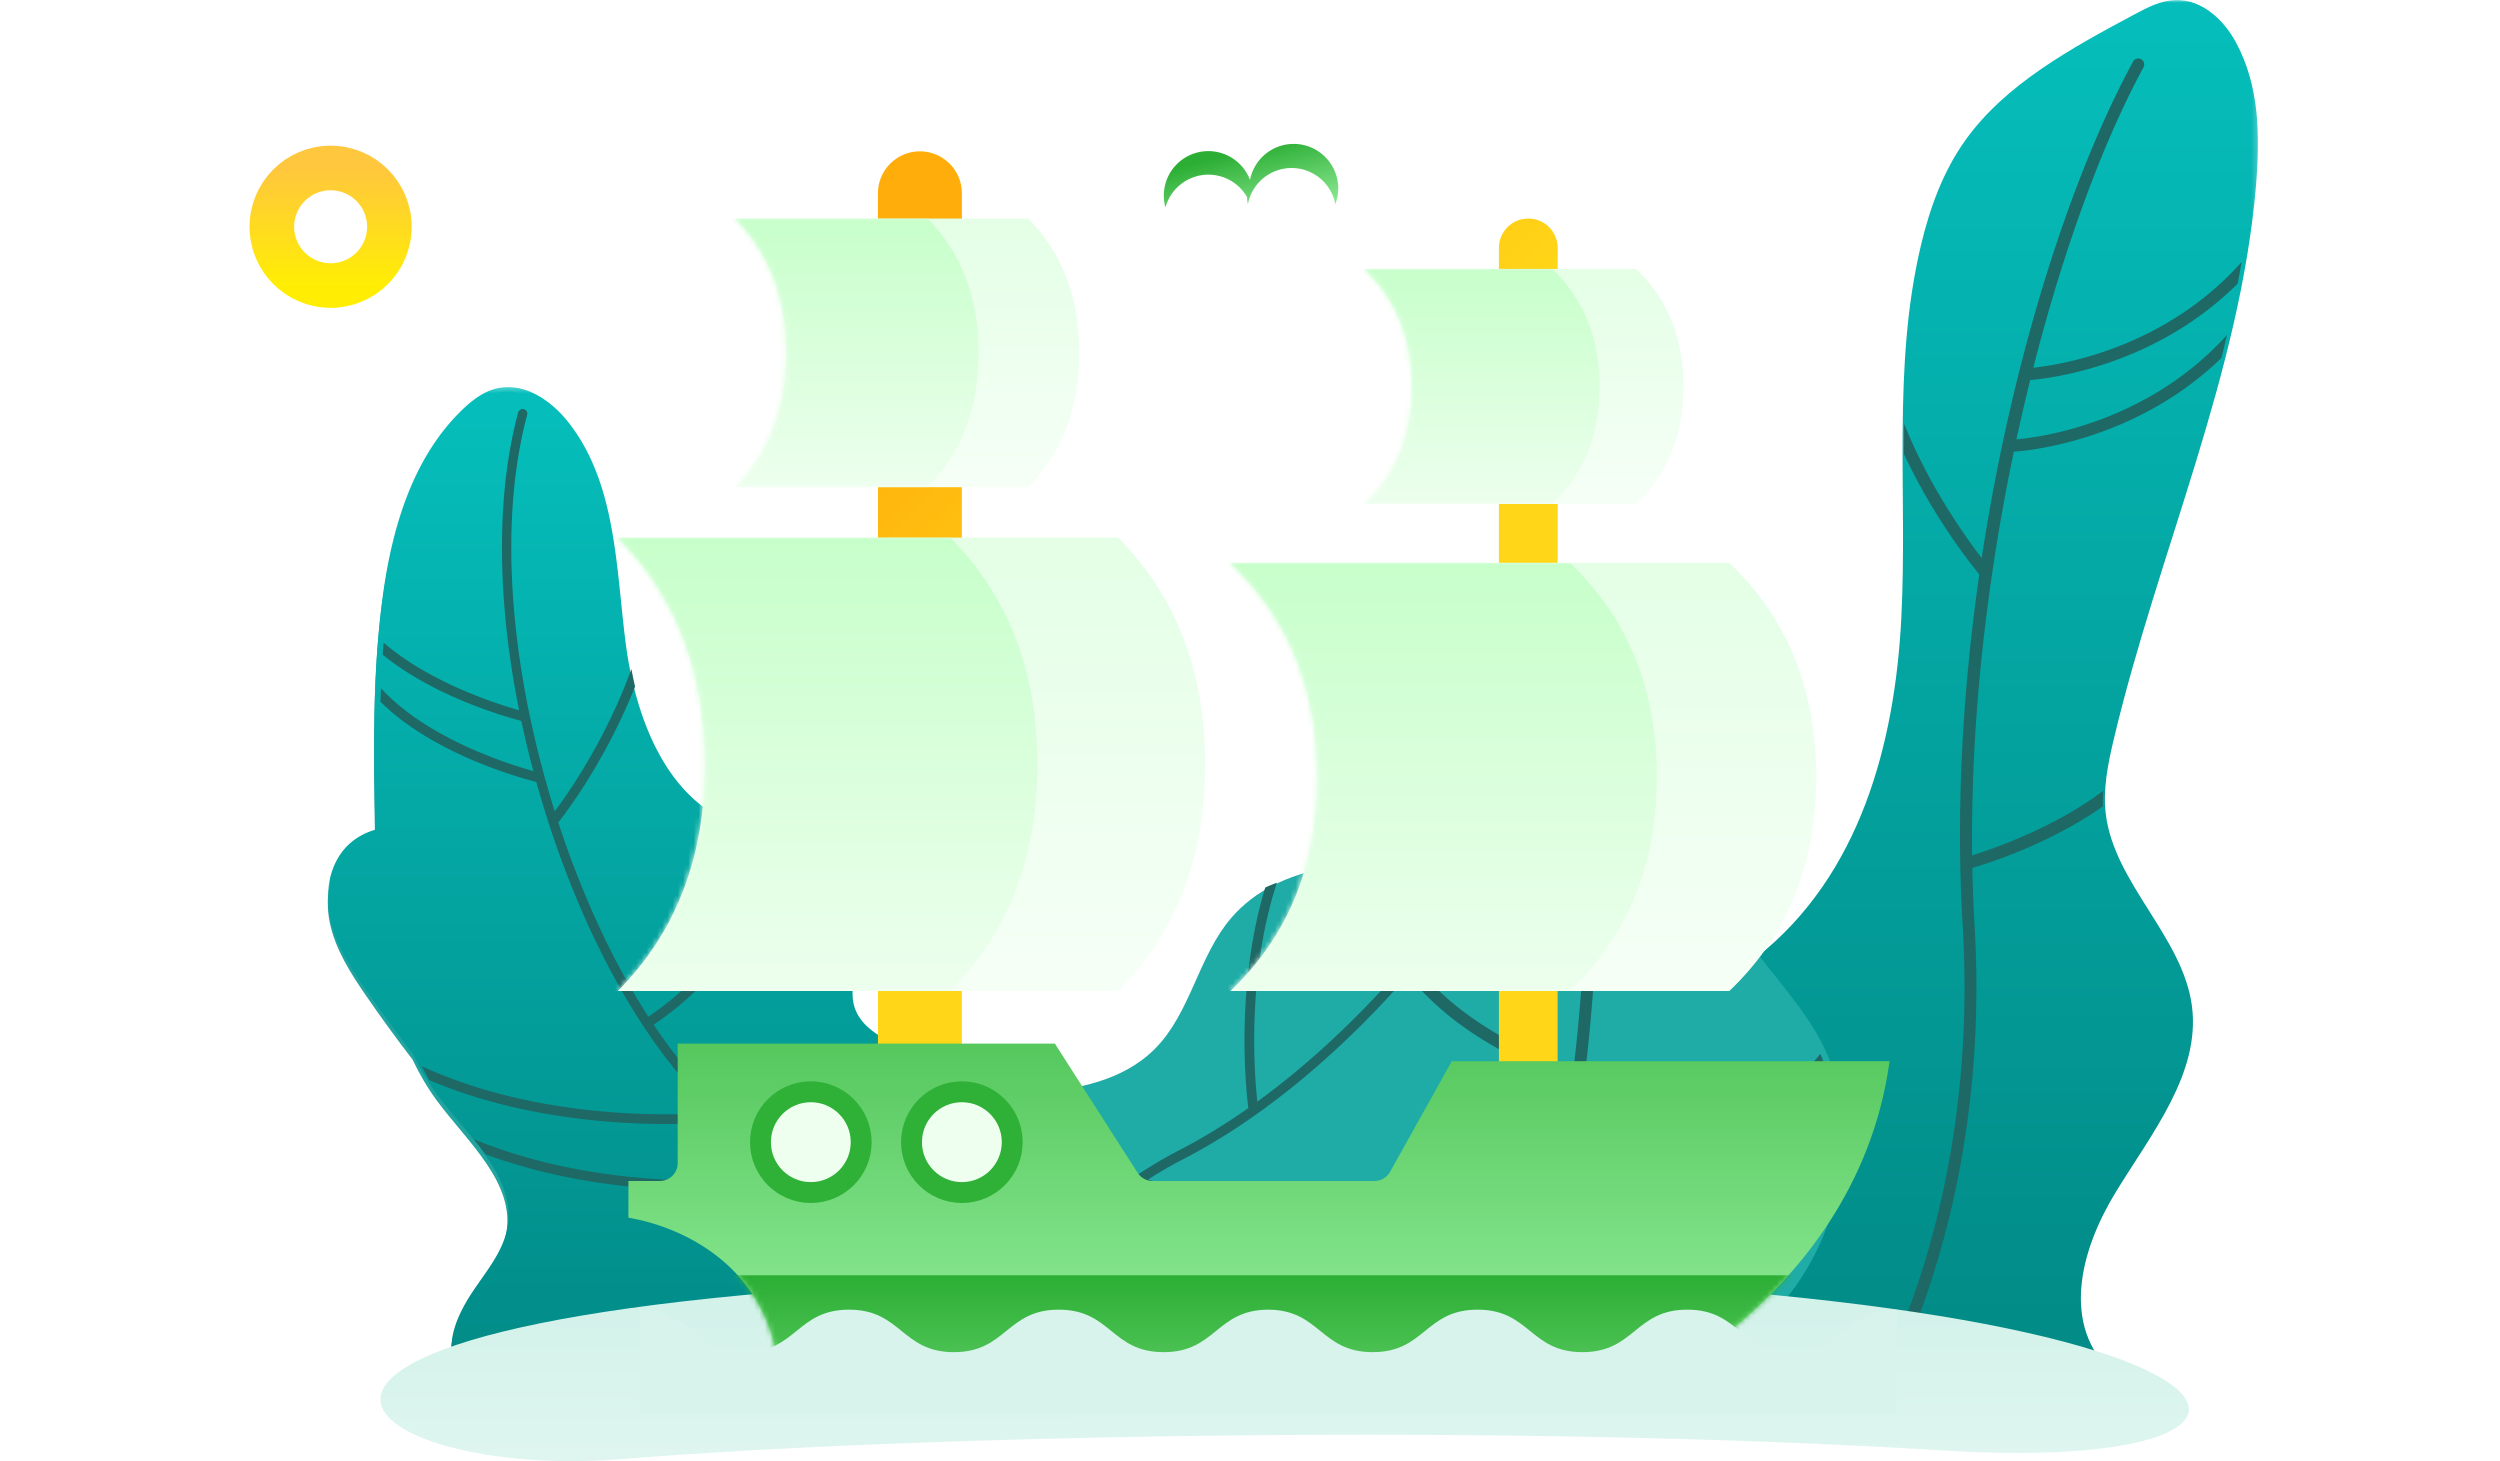 <svg width="479" height="280" xmlns="http://www.w3.org/2000/svg" xmlns:xlink="http://www.w3.org/1999/xlink"><defs><linearGradient x1="101.603%" y1="126.682%" x2="27.593%" y2="23.475%" id="a"><stop stop-color="#A9FBB1" offset="0%"/><stop stop-color="#2CAE34" offset="100%"/></linearGradient><path id="b" d="M.258.283H147.89V98.56H.26z"/><path id="d" d="M0 .243h148.888V188.14H0z"/><linearGradient x1="50%" y1="0%" x2="50%" y2="100%" id="e"><stop stop-color="#05BFBC" offset="0%"/><stop stop-color="#028A86" offset="100%"/></linearGradient><path id="g" d="M.005.004h147.8v263.169H.005z"/><linearGradient x1="50%" y1="0%" x2="50%" y2="100%" id="h"><stop stop-color="#05BEBB" offset="0%"/><stop stop-color="#028A86" offset="100%"/></linearGradient><path id="j" d="M.062.11h78.334V134.4H.062z"/><linearGradient x1="58.726%" y1="261.9%" x2="55.732%" y2="-345.985%" id="l"><stop stop-color="#FCFEFF" offset="0%"/><stop stop-color="#95E0CA" offset="100%"/></linearGradient><linearGradient x1="50%" y1="0%" x2="50%" y2="100%" id="m"><stop stop-color="#FFC73D" offset="0%"/><stop stop-color="#FFEE04" offset="100%"/></linearGradient><linearGradient x1="50%" y1="50%" x2="19.152%" y2="7.587%" id="n"><stop stop-color="#FFD618" offset="0%"/><stop stop-color="#FFAD0A" offset="100%"/></linearGradient><linearGradient x1="67.634%" y1="132.218%" x2="67.634%" y2="-65.114%" id="p"><stop stop-color="#A9FBB1" offset="0%"/><stop stop-color="#2CAE34" offset="100%"/></linearGradient><path d="M199.181 63.756H29.288C27.628 43.57 11.355 35.636.422 33.78v-7.037h6.014a3.427 3.427 0 0 0 3.427-3.428V.417h72.266L97.98 25.166a3.437 3.437 0 0 0 2.89 1.577h42.492a3.433 3.433 0 0 0 2.99-1.756l11.833-21.194h83.87c-5.24 38.352-37.808 57.241-42.874 59.963z" id="o"/><linearGradient x1="67.634%" y1="235.091%" x2="67.634%" y2="0%" id="q"><stop stop-color="#A9FBB1" offset="0%"/><stop stop-color="#2CAE34" offset="100%"/></linearGradient><linearGradient x1="67.634%" y1="146.03%" x2="67.634%" y2="0%" id="t"><stop stop-color="#FEFFFE" offset="0%"/><stop stop-color="#E4FFE6" offset="100%"/></linearGradient><path d="M0 0h95.592c11.109 10.573 16.663 24.248 16.663 41.025 0 16.776-5.554 30.45-16.663 41.024H0c11.108-10.573 16.663-24.248 16.663-41.024C16.663 24.248 11.108 10.573 0 0z" id="s"/><linearGradient x1="67.634%" y1="146.03%" x2="67.634%" y2="0%" id="u"><stop stop-color="#FEFFFE" offset="0%"/><stop stop-color="#C7FFCA" offset="100%"/></linearGradient><path d="M0 0h52.027c6.046 5.805 9.069 13.313 9.069 22.523 0 9.21-3.023 16.719-9.069 22.524H0c6.046-5.805 9.069-13.313 9.069-22.524C9.069 13.313 6.046 5.805 0 0z" id="w"/><path d="M0 0h95.84c11.137 11.195 16.705 25.674 16.705 43.438 0 17.763-5.568 32.242-16.705 43.438H0C11.137 75.68 16.706 61.2 16.706 43.438 16.706 25.674 11.137 11.195 0 0z" id="y"/><path d="M0 0h56.135c6.523 6.634 9.784 15.215 9.784 25.74 0 10.527-3.261 19.108-9.784 25.742H0c6.523-6.634 9.785-15.215 9.785-25.741S6.523 6.634 0 0z" id="A"/></defs><g fill="none" fill-rule="evenodd"><path fill="#FFF" fill-rule="nonzero" d="M0 0h479v280H0z"/><path d="M239.09 39.123a8.557 8.557 0 0 1-.144-1.345 8.533 8.533 0 0 0-15.65 1.983 8.529 8.529 0 0 1 16.205-5.273 8.529 8.529 0 1 1 16.351 4.635 8.532 8.532 0 0 0-16.761 0z" fill="url(#a)"/><g transform="translate(51.548)"><g transform="translate(95.36 164.64)"><mask id="c" fill="#fff"><use xlink:href="#b"/></mask><path d="M133.174 50.495c-5.788 4.547-12.7 7.515-18.582 11.946-5.878 4.43-10.894 11.083-10.312 18.366.642 7.969 7.825 13.68 15.051 17.276-10.949.477-46.601 0-60.586 0H17.232c-3.738 0-9.393 1.072-12.98 0-9.433-2.816.615-9.96 2.04-17.675 1.74-9.391-1.166-20.263 4.787-27.781 3.178-4.014 8.293-6.071 13.358-7.042 8.516-1.63 17.294-.646 25.964-.95 8.667-.3 17.873-2.198 23.956-8.305 6.907-6.934 8.302-17.752 14.69-25.155C98.193.584 114.276.045 128.366.337c4.389.092 9.076.276 12.643 2.805 3.06 2.167 4.787 5.743 5.77 9.334 3.759 13.736-2.33 29.16-13.605 38.019" fill="#1FABA6" mask="url(#c)"/></g><path d="M175.135 222.105a77.086 77.086 0 0 0-6.682 3.88c5.17 1.823 21.928 6.61 41.932.701a58.298 58.298 0 0 0-3.344 2.347c-.274.212-.544.433-.812.65a71.936 71.936 0 0 1-15.667 1.733c-12.682 0-21.853-3.296-24.019-4.152-22.012 15.27-26.688 36.082-26.736 36.318a.93.93 0 0 1-1.101.717.933.933 0 0 1-.716-1.107c.042-.19 3.022-13.549 15.33-26.895-1.822-2.54-8.254-12.499-7.553-25.512.622-.048 1.242-.121 1.864-.188-.758 12.158 5.067 21.572 6.992 24.327a73.745 73.745 0 0 1 11.31-9.502 79.727 79.727 0 0 1 8.354-4.978c4.688-2.422 9.15-5.19 13.346-8.138-.454-3.608-2.511-23.23 3.235-42.252.731-.335 1.48-.65 2.24-.934-5.782 17.77-4.342 36.542-3.752 41.955 21.372-15.517 35.343-35.205 35.511-35.447a.923.923 0 0 1 1.294-.224c.417.297.52.88.222 1.3-.174.249-14.816 20.89-37.13 36.74-.063.045-.129.09-.195.135-4.366 3.091-9.024 5.994-13.923 8.526" fill="#1E6866"/><path d="M191.036 212.8c-.106.095-.23.185-.364.251.123-.083.247-.168.364-.251" fill="#13514F"/><path d="M120.92 262.74H35.631c-2.132-4.304.4-9.807 3.02-13.835 2.616-4.029 5.963-7.845 6.805-12.568 1.729-9.699-7.356-17.436-13.23-25.365-1.87-2.524-3.422-5.2-4.742-7.98-3.07-3.989-6.036-8.06-8.89-12.208-2.98-4.337-5.897-8.892-6.958-14.039-1.065-5.144.09-11.06 4.15-14.422 1.362-1.13 2.887-1.866 4.51-2.362-.011-.586-.023-1.173-.032-1.756-.238-14.583-.47-29.232 1.549-43.678 1.792-12.818 5.713-26.008 14.997-35.076 1.94-1.896 4.192-3.631 6.847-4.205 5.128-1.104 10.165 2.398 13.392 6.51 9.1 11.59 9.082 27.528 10.91 42.12 1.826 14.593 7.906 31.09 22.038 35.418 8.047 2.464 18.63 1.16 23 8.317 3.698 6.057-.037 13.653-1.423 20.604-.38 1.887-.566 3.873-.01 5.715 1.333 4.409 6.226 6.494 10.406 8.464 16.176 7.624 36.68 27.525 37.296 46.777.575 17.897-26.671 13.57-38.346 13.57" fill="#21A39F"/><g transform="translate(11.262 73.92)"><mask id="f" fill="#fff"><use xlink:href="#d"/></mask><path d="M110.306 187.682H24.513c-2.145-4.298.402-9.793 3.037-13.816 2.632-4.023 5.999-7.834 6.846-12.55 1.74-9.686-7.4-17.412-13.307-25.33-1.882-2.52-3.443-5.194-4.77-7.969a282.614 282.614 0 0 1-8.943-12.191c-2.998-4.33-5.932-8.88-7-14.02-1.07-5.137.091-11.044 4.175-14.401 1.37-1.13 2.904-1.864 4.537-2.36a345.34 345.34 0 0 1-.033-1.753C8.816 68.73 8.583 54.1 10.613 39.675c1.803-12.801 5.748-25.972 15.086-35.028 1.951-1.893 4.217-3.626 6.888-4.199 5.158-1.102 10.225 2.395 13.47 6.502 9.154 11.573 9.136 27.49 10.975 42.061C58.868 63.583 64.985 80.058 79.2 84.38c8.095 2.461 18.74 1.16 23.135 8.306 3.721 6.048-.036 13.634-1.43 20.575-.382 1.885-.57 3.868-.01 5.708 1.34 4.402 6.262 6.484 10.467 8.452 16.272 7.613 36.896 27.486 37.517 46.712.577 17.872-26.83 13.55-38.573 13.55" fill="url(#e)" mask="url(#f)"/></g><path d="M102.088 262.304a.897.897 0 0 1-.895.896h-.003a.897.897 0 0 1-.892-.9c.008-6.248-.97-19.364-7.92-34.596-1.332.117-4.632.354-9.252.354-9.965 0-26.056-1.106-41.682-6.927a80.423 80.423 0 0 0-2.205-2.86c22.32 9.226 46.54 8.085 52.303 7.647a94.855 94.855 0 0 0-6.19-10.916c-1.322.114-4.629.353-9.266.353-10.747 0-28.617-1.291-45.347-8.386a52.411 52.411 0 0 1-1.45-2.667c22.672 10.41 48.274 9.411 54.875 8.937-1.71-2.487-3.599-4.99-5.688-7.49-11.242-13.46-21.08-33.688-27.267-55.934-3.194-.803-19.774-5.365-29.855-15.36.024-.87.05-1.738.086-2.608 8.73 9.594 24.337 14.543 29.202 15.9a194.974 194.974 0 0 1-2.307-9.624c-3.695-.968-16.915-4.828-26.564-12.69.051-.767.123-1.531.186-2.299 8.729 7.553 21.322 11.632 25.957 12.948-4.297-21.37-4.396-41.322-.194-57.015a.896.896 0 1 1 1.728.467c-4.778 17.845-3.886 41.346 2.513 66.181a195.118 195.118 0 0 0 2.778 9.732c2.635-3.507 9.765-13.7 14.695-27.268.206 1.118.433 2.239.695 3.356-5.577 14.06-13.128 24.044-14.706 26.05 4.55 13.936 10.504 26.764 17.249 37.195 3.477-2.263 18.893-13.278 25.25-34.288l1.844.278c-6.458 21.676-22.322 33.102-26.077 35.553a97.693 97.693 0 0 0 6.16 8.27c20.114 24.088 22.254 48.384 22.24 57.71" fill="#1E6866"/><g><g transform="translate(233.282)"><mask id="i" fill="#fff"><use xlink:href="#g"/></mask><path d="M120.193 141.539c-1.136 4.783-2.148 9.68-1.539 14.538 1.657 13.221 14.802 23.512 16.498 36.73 1.64 12.79-7.676 24.293-14.579 35.562-6.903 11.269-10.547 25.602-.56 34.804H.005c.494-11.727 4.997-25.374 15.738-32.006 2.639-1.631 5.71-2.73 8.013-4.735 6.644-5.78 4.093-15.818 7.243-23.642 3.439-8.54 13.122-13.384 20.712-19.367 19.94-15.707 26.531-41.143 27.75-64.987 1.218-23.844-1.782-48.059 3.755-71.399 1.68-7.084 4.185-14.105 8.537-20.195 7.67-10.733 20.287-17.618 32.465-24.13 2.413-1.29 4.958-2.615 7.76-2.704 5.172-.162 9.317 3.903 11.59 8.095 4.496 8.28 4.65 17.904 3.887 27.097-3.023 36.33-18.787 70.716-27.262 106.339" fill="url(#h)" mask="url(#i)"/></g><path d="M334.8 84.189a384.192 384.192 0 0 1 2.638-11.369c4.5-.383 24.162-2.95 39.761-18.483.257-1.37.502-2.741.732-4.116-14.633 16.385-34.194 19.628-39.895 20.227 5.911-23.196 13.434-43.416 21.106-57.538a1.161 1.161 0 0 0-.447-1.568 1.132 1.132 0 0 0-1.544.454c-11.926 21.951-23.176 56.834-29.01 95.131-3.151-4.096-10.125-13.881-14.855-25.729a444.774 444.774 0 0 0-.036 5.79c5.556 11.933 12.662 20.908 14.439 23.065-3.162 21.973-4.526 44.97-3.188 67.23 2.569 42.718-9.28 73.297-16.091 87.037h2.531c7.008-14.483 18.366-45.02 15.83-87.178a272.723 272.723 0 0 1-.424-10.841c3.288-.966 15.009-4.727 25.018-11.813a29.48 29.48 0 0 1 .065-2.963c-9.432 7.088-21.12 11.125-25.116 12.37-.308-25.998 2.853-52.828 7.99-77.355 2.898-.188 23.421-2.113 39.785-17.962.36-1.455.698-2.912 1.035-4.37-15.299 16.883-35.813 19.593-40.324 19.98" fill="#1E6866"/><path d="M264.865 262.687c-23.099 1.11-46.48.074-69.616.074-3.977-14.88-7.568-31.57-.747-45.41 5.803-11.78 18.151-19.017 25.673-29.808a43.036 43.036 0 0 0 7.318-18.74c1.247-9.196-.524-18.522-.333-27.8.194-9.277 2.956-19.371 10.712-24.597 6.738-4.54 16.183-4.214 23.148-.02 6.966 4.192 11.466 11.774 12.829 19.724 1.119 6.517.296 13.205.813 19.794a49.08 49.08 0 0 0 7.064 21.708c4.925 8.034 12.14 14.63 16.232 23.107 11.617 24.061-5.198 60.627-33.093 61.968" fill="#1FABA6"/><g transform="translate(219.826 129.92)"><mask id="k" fill="#fff"><use xlink:href="#j"/></mask><path d="M78.396 74.447a35.92 35.92 0 0 0-.994-2.439C65.343 87.114 37.506 96.892 28.53 99.738a347.532 347.532 0 0 0 3.658-23.013c.014-.037.051-.055.062-.094.046-.172.043-.342.014-.506a332.014 332.014 0 0 0 1.855-20.089c1.235-.543 16.112-7.275 22.4-18.122a50.453 50.453 0 0 1-.946-3.295c-4.325 9.867-17.372 16.868-21.3 18.787.193-3.599.322-7.27.389-10.998 2.678-1.243 13.312-6.519 19.701-14.695-.049-.464-.112-.928-.148-1.393a58.317 58.317 0 0 1-.124-2.271C49 32.108 38.644 37.843 34.71 39.808c.116-12.39-.524-25.406-2.277-38.691-.086-.637-.686-1.082-1.29-.997a1.158 1.158 0 0 0-.986 1.302c3.497 26.502 2.538 51.926-.034 73.378-4.425-1.445-19.106-6.88-28.734-17.958-.284.452-.562.909-.863 1.35-.149.219-.311.427-.464.642 3.375 3.803 7.58 7.297 12.59 10.4 7.526 4.66 14.593 7.104 17.172 7.91A344.632 344.632 0 0 1 26.04 100.5c-.203.06-.352.102-.374.108a1.16 1.16 0 0 0-.802 1.424c.102.372.392.597.724.723-3.421 16.712-7.067 28.171-8.227 31.638.805.004 1.61.006 2.414.007 1.415-4.319 4.95-15.806 8.233-32.063 7.537-2.273 36.82-11.904 50.388-27.89" fill="#1E6866" mask="url(#k)"/></g></g><path d="M166.106 244.247c208.313-2.218 228.283 38.927 143.58 33.671-84.702-5.256-196.605-2.957-253.38 1.642-56.775 4.6-98.513-33.096 109.8-35.313z" fill="url(#l)" transform="translate(11.262)"/><ellipse stroke="url(#m)" stroke-width="8.545" cx="11.798" cy="43.448" rx="11.262" ry="11.264"/></g><g transform="translate(118 29)"><path d="M58.255 0c4.44 0 8.039 3.6 8.039 8.039v168.93H50.216V8.039c0-4.44 3.6-8.039 8.04-8.039zM174.82 12.87a5.627 5.627 0 0 1 5.627 5.628v158.47h-11.254V18.499a5.627 5.627 0 0 1 5.627-5.628z" fill="url(#n)" fill-rule="nonzero"/><g transform="translate(1.982 170.533)"><mask id="r" fill="#fff"><use xlink:href="#o"/></mask><use fill="url(#p)" xlink:href="#o"/><path fill="url(#q)" mask="url(#r)" d="M-6.899 44.817h260.462v25.856H-6.899z"/></g><path d="M124.982 221.932c9.98.036 10.003 8.14 20.028 8.14 10.045 0 10.045-8.14 20.091-8.14 10.047 0 10.047 8.14 20.094 8.14s10.047-8.14 20.093-8.14c10.047 0 10.047 8.14 20.094 8.14 10.024 0 10.046-8.104 20.027-8.14V242H4.555v-20.068c9.98.036 10.003 8.14 20.028 8.14 10.045 0 10.045-8.14 20.091-8.14 10.047 0 10.047 8.14 20.094 8.14s10.047-8.14 20.093-8.14c10.047 0 10.047 8.14 20.094 8.14 10.024 0 10.046-8.104 20.027-8.14z" fill="#D7F3EC"/><g transform="translate(117.743 78.832)"><mask id="v" fill="#fff"><use xlink:href="#s"/></mask><use fill="url(#t)" xlink:href="#s"/><path d="M-30.548 0h95.592c11.109 10.573 16.663 24.248 16.663 41.025 0 16.776-5.554 30.45-16.663 41.024h-95.592c11.108-10.573 16.663-24.248 16.663-41.024 0-16.777-5.555-30.452-16.663-41.025z" fill="url(#u)" mask="url(#v)"/></g><g transform="translate(143.468 22.523)"><mask id="x" fill="#fff"><use xlink:href="#w"/></mask><use fill="url(#t)" xlink:href="#w"/><path d="M-16.078 0H35.95c6.046 5.805 9.07 13.313 9.07 22.523 0 9.21-3.024 16.719-9.07 22.524h-52.027c6.046-5.805 9.069-13.313 9.069-22.524 0-9.21-3.023-16.718-9.069-22.523z" fill="url(#u)" mask="url(#x)"/></g><g transform="translate(.375 74.005)"><mask id="z" fill="#fff"><use xlink:href="#y"/></mask><use fill="url(#t)" xlink:href="#y"/><path d="M-32.156 0h95.84C74.82 11.195 80.39 25.674 80.39 43.438c0 17.763-5.57 32.242-16.706 43.438h-95.84C-21.019 75.68-15.45 61.2-15.45 43.438c0-17.764-5.569-32.243-16.706-43.438z" fill="url(#u)" mask="url(#z)"/></g><g transform="translate(22.884 12.87)"><mask id="B" fill="#fff"><use xlink:href="#A"/></mask><use fill="url(#t)" xlink:href="#A"/><path d="M-19.293 0H36.84c6.523 6.634 9.785 15.215 9.785 25.74 0 10.527-3.262 19.108-9.785 25.742h-56.134C-12.77 44.848-9.51 36.267-9.51 25.74S-12.77 6.634-19.293 0z" fill="url(#u)" mask="url(#B)"/></g><ellipse stroke="#2FB037" stroke-width="4" fill="#EEFFEF" fill-rule="nonzero" cx="37.354" cy="189.839" rx="9.647" ry="9.653"/><ellipse stroke="#2FB037" stroke-width="4" fill="#EEFFEF" fill-rule="nonzero" cx="66.294" cy="189.839" rx="9.647" ry="9.653"/></g></g></svg>
